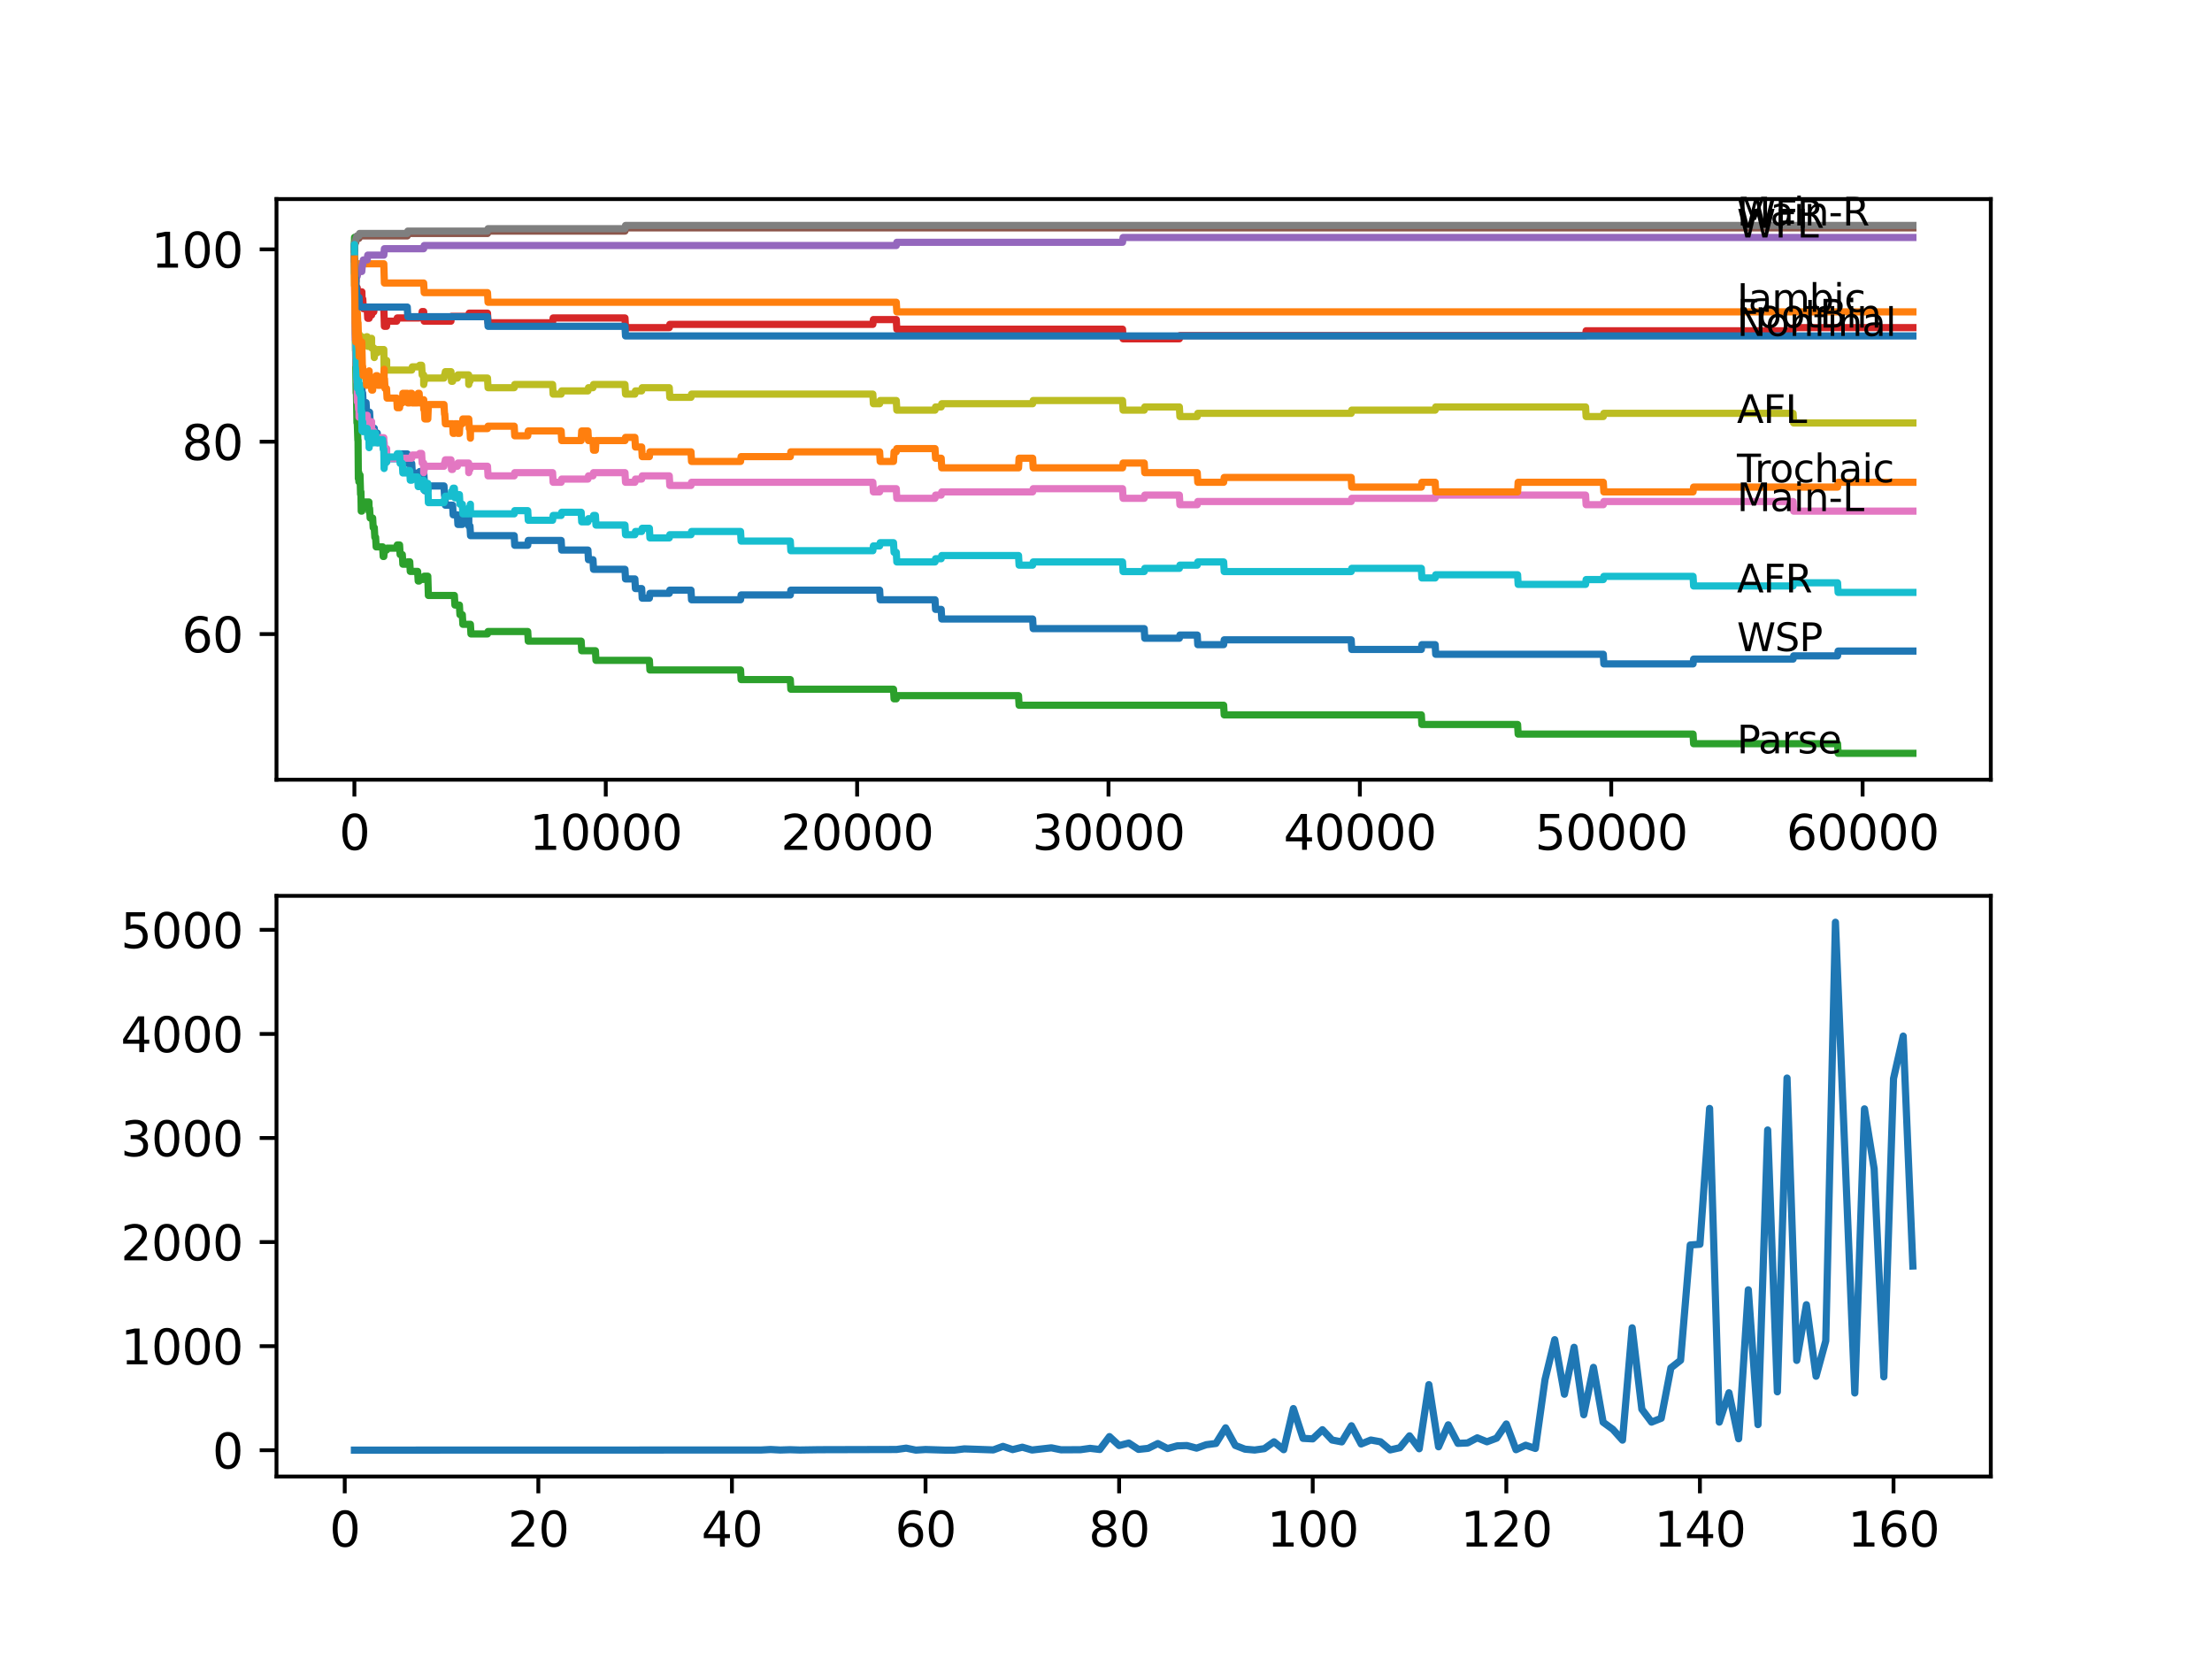 <?xml version="1.0" encoding="utf-8" standalone="no"?>
<!DOCTYPE svg PUBLIC "-//W3C//DTD SVG 1.1//EN"
  "http://www.w3.org/Graphics/SVG/1.1/DTD/svg11.dtd">
<svg xmlns:xlink="http://www.w3.org/1999/xlink" width="460.8pt" height="345.6pt" viewBox="0 0 460.8 345.6" xmlns="http://www.w3.org/2000/svg" version="1.1">
 <defs>
  <style type="text/css">*{stroke-linejoin: round; stroke-linecap: butt}</style>
 </defs>
 <g id="figure_1">
  <g id="patch_1">
   <path d="M 0 345.6 
L 460.8 345.6 
L 460.8 0 
L 0 0 
z
" style="fill: #ffffff"/>
  </g>
  <g id="axes_1">
   <g id="patch_2">
    <path d="M 57.6 162.432 
L 414.72 162.432 
L 414.72 41.472 
L 57.6 41.472 
z
" style="fill: #ffffff"/>
   </g>
   <g id="matplotlib.axis_1">
    <g id="xtick_1">
     <g id="line2d_1">
      <defs>
       <path id="m4365319a8f" d="M 0 0 
L 0 3.5 
" style="stroke: #000000; stroke-width: 0.8"/>
      </defs>
      <g>
       <use xlink:href="#m4365319a8f" x="73.827" y="162.432" style="stroke: #000000; stroke-width: 0.8"/>
      </g>
     </g>
     <g id="text_1">
      <!-- 0 -->
      <g transform="translate(70.646 177.03)scale(0.1 -0.1)">
       <defs>
        <path id="DejaVuSans-30" d="M 2034 4250 
Q 1547 4250 1301 3770 
Q 1056 3291 1056 2328 
Q 1056 1369 1301 889 
Q 1547 409 2034 409 
Q 2525 409 2770 889 
Q 3016 1369 3016 2328 
Q 3016 3291 2770 3770 
Q 2525 4250 2034 4250 
z
M 2034 4750 
Q 2819 4750 3233 4129 
Q 3647 3509 3647 2328 
Q 3647 1150 3233 529 
Q 2819 -91 2034 -91 
Q 1250 -91 836 529 
Q 422 1150 422 2328 
Q 422 3509 836 4129 
Q 1250 4750 2034 4750 
z
" transform="scale(0.016)"/>
       </defs>
       <use xlink:href="#DejaVuSans-30"/>
      </g>
     </g>
    </g>
    <g id="xtick_2">
     <g id="line2d_2">
      <g>
       <use xlink:href="#m4365319a8f" x="126.192" y="162.432" style="stroke: #000000; stroke-width: 0.8"/>
      </g>
     </g>
     <g id="text_2">
      <!-- 10000 -->
      <g transform="translate(110.286 177.03)scale(0.1 -0.1)">
       <defs>
        <path id="DejaVuSans-31" d="M 794 531 
L 1825 531 
L 1825 4091 
L 703 3866 
L 703 4441 
L 1819 4666 
L 2450 4666 
L 2450 531 
L 3481 531 
L 3481 0 
L 794 0 
L 794 531 
z
" transform="scale(0.016)"/>
       </defs>
       <use xlink:href="#DejaVuSans-31"/>
       <use xlink:href="#DejaVuSans-30" x="63.623"/>
       <use xlink:href="#DejaVuSans-30" x="127.246"/>
       <use xlink:href="#DejaVuSans-30" x="190.869"/>
       <use xlink:href="#DejaVuSans-30" x="254.492"/>
      </g>
     </g>
    </g>
    <g id="xtick_3">
     <g id="line2d_3">
      <g>
       <use xlink:href="#m4365319a8f" x="178.556" y="162.432" style="stroke: #000000; stroke-width: 0.8"/>
      </g>
     </g>
     <g id="text_3">
      <!-- 20000 -->
      <g transform="translate(162.65 177.03)scale(0.1 -0.1)">
       <defs>
        <path id="DejaVuSans-32" d="M 1228 531 
L 3431 531 
L 3431 0 
L 469 0 
L 469 531 
Q 828 903 1448 1529 
Q 2069 2156 2228 2338 
Q 2531 2678 2651 2914 
Q 2772 3150 2772 3378 
Q 2772 3750 2511 3984 
Q 2250 4219 1831 4219 
Q 1534 4219 1204 4116 
Q 875 4013 500 3803 
L 500 4441 
Q 881 4594 1212 4672 
Q 1544 4750 1819 4750 
Q 2544 4750 2975 4387 
Q 3406 4025 3406 3419 
Q 3406 3131 3298 2873 
Q 3191 2616 2906 2266 
Q 2828 2175 2409 1742 
Q 1991 1309 1228 531 
z
" transform="scale(0.016)"/>
       </defs>
       <use xlink:href="#DejaVuSans-32"/>
       <use xlink:href="#DejaVuSans-30" x="63.623"/>
       <use xlink:href="#DejaVuSans-30" x="127.246"/>
       <use xlink:href="#DejaVuSans-30" x="190.869"/>
       <use xlink:href="#DejaVuSans-30" x="254.492"/>
      </g>
     </g>
    </g>
    <g id="xtick_4">
     <g id="line2d_4">
      <g>
       <use xlink:href="#m4365319a8f" x="230.921" y="162.432" style="stroke: #000000; stroke-width: 0.8"/>
      </g>
     </g>
     <g id="text_4">
      <!-- 30000 -->
      <g transform="translate(215.015 177.03)scale(0.1 -0.1)">
       <defs>
        <path id="DejaVuSans-33" d="M 2597 2516 
Q 3050 2419 3304 2112 
Q 3559 1806 3559 1356 
Q 3559 666 3084 287 
Q 2609 -91 1734 -91 
Q 1441 -91 1130 -33 
Q 819 25 488 141 
L 488 750 
Q 750 597 1062 519 
Q 1375 441 1716 441 
Q 2309 441 2620 675 
Q 2931 909 2931 1356 
Q 2931 1769 2642 2001 
Q 2353 2234 1838 2234 
L 1294 2234 
L 1294 2753 
L 1863 2753 
Q 2328 2753 2575 2939 
Q 2822 3125 2822 3475 
Q 2822 3834 2567 4026 
Q 2313 4219 1838 4219 
Q 1578 4219 1281 4162 
Q 984 4106 628 3988 
L 628 4550 
Q 988 4650 1302 4700 
Q 1616 4750 1894 4750 
Q 2613 4750 3031 4423 
Q 3450 4097 3450 3541 
Q 3450 3153 3228 2886 
Q 3006 2619 2597 2516 
z
" transform="scale(0.016)"/>
       </defs>
       <use xlink:href="#DejaVuSans-33"/>
       <use xlink:href="#DejaVuSans-30" x="63.623"/>
       <use xlink:href="#DejaVuSans-30" x="127.246"/>
       <use xlink:href="#DejaVuSans-30" x="190.869"/>
       <use xlink:href="#DejaVuSans-30" x="254.492"/>
      </g>
     </g>
    </g>
    <g id="xtick_5">
     <g id="line2d_5">
      <g>
       <use xlink:href="#m4365319a8f" x="283.285" y="162.432" style="stroke: #000000; stroke-width: 0.8"/>
      </g>
     </g>
     <g id="text_5">
      <!-- 40000 -->
      <g transform="translate(267.379 177.03)scale(0.1 -0.1)">
       <defs>
        <path id="DejaVuSans-34" d="M 2419 4116 
L 825 1625 
L 2419 1625 
L 2419 4116 
z
M 2253 4666 
L 3047 4666 
L 3047 1625 
L 3713 1625 
L 3713 1100 
L 3047 1100 
L 3047 0 
L 2419 0 
L 2419 1100 
L 313 1100 
L 313 1709 
L 2253 4666 
z
" transform="scale(0.016)"/>
       </defs>
       <use xlink:href="#DejaVuSans-34"/>
       <use xlink:href="#DejaVuSans-30" x="63.623"/>
       <use xlink:href="#DejaVuSans-30" x="127.246"/>
       <use xlink:href="#DejaVuSans-30" x="190.869"/>
       <use xlink:href="#DejaVuSans-30" x="254.492"/>
      </g>
     </g>
    </g>
    <g id="xtick_6">
     <g id="line2d_6">
      <g>
       <use xlink:href="#m4365319a8f" x="335.65" y="162.432" style="stroke: #000000; stroke-width: 0.8"/>
      </g>
     </g>
     <g id="text_6">
      <!-- 50000 -->
      <g transform="translate(319.744 177.03)scale(0.1 -0.1)">
       <defs>
        <path id="DejaVuSans-35" d="M 691 4666 
L 3169 4666 
L 3169 4134 
L 1269 4134 
L 1269 2991 
Q 1406 3038 1543 3061 
Q 1681 3084 1819 3084 
Q 2600 3084 3056 2656 
Q 3513 2228 3513 1497 
Q 3513 744 3044 326 
Q 2575 -91 1722 -91 
Q 1428 -91 1123 -41 
Q 819 9 494 109 
L 494 744 
Q 775 591 1075 516 
Q 1375 441 1709 441 
Q 2250 441 2565 725 
Q 2881 1009 2881 1497 
Q 2881 1984 2565 2268 
Q 2250 2553 1709 2553 
Q 1456 2553 1204 2497 
Q 953 2441 691 2322 
L 691 4666 
z
" transform="scale(0.016)"/>
       </defs>
       <use xlink:href="#DejaVuSans-35"/>
       <use xlink:href="#DejaVuSans-30" x="63.623"/>
       <use xlink:href="#DejaVuSans-30" x="127.246"/>
       <use xlink:href="#DejaVuSans-30" x="190.869"/>
       <use xlink:href="#DejaVuSans-30" x="254.492"/>
      </g>
     </g>
    </g>
    <g id="xtick_7">
     <g id="line2d_7">
      <g>
       <use xlink:href="#m4365319a8f" x="388.014" y="162.432" style="stroke: #000000; stroke-width: 0.8"/>
      </g>
     </g>
     <g id="text_7">
      <!-- 60000 -->
      <g transform="translate(372.108 177.03)scale(0.1 -0.1)">
       <defs>
        <path id="DejaVuSans-36" d="M 2113 2584 
Q 1688 2584 1439 2293 
Q 1191 2003 1191 1497 
Q 1191 994 1439 701 
Q 1688 409 2113 409 
Q 2538 409 2786 701 
Q 3034 994 3034 1497 
Q 3034 2003 2786 2293 
Q 2538 2584 2113 2584 
z
M 3366 4563 
L 3366 3988 
Q 3128 4100 2886 4159 
Q 2644 4219 2406 4219 
Q 1781 4219 1451 3797 
Q 1122 3375 1075 2522 
Q 1259 2794 1537 2939 
Q 1816 3084 2150 3084 
Q 2853 3084 3261 2657 
Q 3669 2231 3669 1497 
Q 3669 778 3244 343 
Q 2819 -91 2113 -91 
Q 1303 -91 875 529 
Q 447 1150 447 2328 
Q 447 3434 972 4092 
Q 1497 4750 2381 4750 
Q 2619 4750 2861 4703 
Q 3103 4656 3366 4563 
z
" transform="scale(0.016)"/>
       </defs>
       <use xlink:href="#DejaVuSans-36"/>
       <use xlink:href="#DejaVuSans-30" x="63.623"/>
       <use xlink:href="#DejaVuSans-30" x="127.246"/>
       <use xlink:href="#DejaVuSans-30" x="190.869"/>
       <use xlink:href="#DejaVuSans-30" x="254.492"/>
      </g>
     </g>
    </g>
   </g>
   <g id="matplotlib.axis_2">
    <g id="ytick_1">
     <g id="line2d_8">
      <defs>
       <path id="mcf71b72633" d="M 0 0 
L -3.5 0 
" style="stroke: #000000; stroke-width: 0.8"/>
      </defs>
      <g>
       <use xlink:href="#mcf71b72633" x="57.6" y="132.089" style="stroke: #000000; stroke-width: 0.8"/>
      </g>
     </g>
     <g id="text_8">
      <!-- 60 -->
      <g transform="translate(37.875 135.889)scale(0.1 -0.1)">
       <use xlink:href="#DejaVuSans-36"/>
       <use xlink:href="#DejaVuSans-30" x="63.623"/>
      </g>
     </g>
    </g>
    <g id="ytick_2">
     <g id="line2d_9">
      <g>
       <use xlink:href="#mcf71b72633" x="57.6" y="92.018" style="stroke: #000000; stroke-width: 0.8"/>
      </g>
     </g>
     <g id="text_9">
      <!-- 80 -->
      <g transform="translate(37.875 95.817)scale(0.1 -0.1)">
       <defs>
        <path id="DejaVuSans-38" d="M 2034 2216 
Q 1584 2216 1326 1975 
Q 1069 1734 1069 1313 
Q 1069 891 1326 650 
Q 1584 409 2034 409 
Q 2484 409 2743 651 
Q 3003 894 3003 1313 
Q 3003 1734 2745 1975 
Q 2488 2216 2034 2216 
z
M 1403 2484 
Q 997 2584 770 2862 
Q 544 3141 544 3541 
Q 544 4100 942 4425 
Q 1341 4750 2034 4750 
Q 2731 4750 3128 4425 
Q 3525 4100 3525 3541 
Q 3525 3141 3298 2862 
Q 3072 2584 2669 2484 
Q 3125 2378 3379 2068 
Q 3634 1759 3634 1313 
Q 3634 634 3220 271 
Q 2806 -91 2034 -91 
Q 1263 -91 848 271 
Q 434 634 434 1313 
Q 434 1759 690 2068 
Q 947 2378 1403 2484 
z
M 1172 3481 
Q 1172 3119 1398 2916 
Q 1625 2713 2034 2713 
Q 2441 2713 2670 2916 
Q 2900 3119 2900 3481 
Q 2900 3844 2670 4047 
Q 2441 4250 2034 4250 
Q 1625 4250 1398 4047 
Q 1172 3844 1172 3481 
z
" transform="scale(0.016)"/>
       </defs>
       <use xlink:href="#DejaVuSans-38"/>
       <use xlink:href="#DejaVuSans-30" x="63.623"/>
      </g>
     </g>
    </g>
    <g id="ytick_3">
     <g id="line2d_10">
      <g>
       <use xlink:href="#mcf71b72633" x="57.6" y="51.946" style="stroke: #000000; stroke-width: 0.8"/>
      </g>
     </g>
     <g id="text_10">
      <!-- 100 -->
      <g transform="translate(31.512 55.745)scale(0.1 -0.1)">
       <use xlink:href="#DejaVuSans-31"/>
       <use xlink:href="#DejaVuSans-30" x="63.623"/>
       <use xlink:href="#DejaVuSans-30" x="127.246"/>
      </g>
     </g>
    </g>
   </g>
   <g id="line2d_11">
    <path d="M 73.833 51.946 
L 73.869 50.443 
L 73.958 58.123 
L 73.969 57.723 
L 73.99 63.734 
L 74.084 69.744 
L 74.11 68.242 
L 74.121 67.24 
L 74.173 71.247 
L 74.205 71.247 
L 74.257 71.247 
L 74.372 74.252 
L 74.445 74.252 
L 74.566 78.26 
L 74.592 78.26 
L 74.707 81.265 
L 74.786 81.265 
L 74.906 80.263 
L 74.995 80.263 
L 75.11 82.267 
L 75.178 82.267 
L 75.304 80.764 
L 75.367 80.764 
L 75.414 80.363 
L 75.419 82.367 
L 75.461 81.866 
L 75.535 81.866 
L 75.65 83.87 
L 76.257 83.87 
L 76.372 85.873 
L 76.99 85.873 
L 77.106 87.877 
L 77.325 87.877 
L 77.409 89.88 
L 77.435 89.213 
L 77.97 89.213 
L 78.085 91.216 
L 78.247 91.216 
L 78.362 90.214 
L 78.587 90.214 
L 78.703 92.218 
L 80.017 92.218 
L 80.137 96.225 
L 80.546 96.225 
L 80.661 95.557 
L 83.237 95.557 
L 83.353 94.555 
L 84.84 94.555 
L 84.955 96.559 
L 85.772 96.559 
L 85.887 98.563 
L 87.317 98.563 
L 87.432 98.229 
L 88.27 98.229 
L 88.385 100.232 
L 88.395 100.232 
L 88.51 102.236 
L 89.118 102.236 
L 89.233 101.234 
L 92.49 101.234 
L 92.605 103.238 
L 92.663 103.238 
L 92.778 105.241 
L 94.286 105.241 
L 94.401 107.245 
L 95.276 107.245 
L 95.391 109.248 
L 96.308 109.248 
L 96.423 108.247 
L 97.627 108.247 
L 97.653 107.579 
L 97.659 109.582 
L 97.727 109.582 
L 97.905 109.582 
L 98.02 111.586 
L 107.116 111.586 
L 107.231 113.59 
L 109.933 113.59 
L 110.048 112.588 
L 116.897 112.588 
L 117.012 114.591 
L 122.474 114.591 
L 122.589 116.595 
L 123.527 116.595 
L 123.642 118.598 
L 130.193 118.598 
L 130.308 120.602 
L 132.256 120.602 
L 132.371 122.606 
L 133.67 122.606 
L 133.785 124.609 
L 135.277 124.609 
L 135.392 123.607 
L 139.419 123.607 
L 139.534 122.94 
L 143.944 122.94 
L 144.059 124.943 
L 154.27 124.943 
L 154.385 123.941 
L 164.633 123.941 
L 164.748 122.94 
L 183.243 122.94 
L 183.358 124.943 
L 194.779 124.943 
L 194.894 126.947 
L 196.067 126.947 
L 196.182 128.95 
L 215.117 128.95 
L 215.233 130.954 
L 238.362 130.954 
L 238.477 132.958 
L 245.682 132.958 
L 245.798 132.29 
L 249.406 132.29 
L 249.521 134.293 
L 254.909 134.293 
L 255.024 133.291 
L 281.474 133.291 
L 281.589 135.295 
L 296.089 135.295 
L 296.204 134.293 
L 298.969 134.293 
L 299.084 136.297 
L 333.995 136.297 
L 334.11 138.3 
L 352.695 138.3 
L 352.81 137.299 
L 373.53 137.299 
L 373.646 136.631 
L 382.799 136.631 
L 382.914 135.629 
L 398.487 135.629 
L 398.487 135.629 
" clip-path="url(#pffdfe12e12)" style="fill: none; stroke: #1f77b4; stroke-width: 1.5; stroke-linecap: square"/>
   </g>
   <g id="line2d_12">
    <path d="M 73.833 51.946 
L 73.927 61.296 
L 73.953 57.289 
L 73.958 57.289 
L 74.021 64.635 
L 74.074 59.96 
L 74.11 59.96 
L 74.236 56.955 
L 74.587 56.955 
L 74.702 54.951 
L 79.954 54.951 
L 80.075 58.958 
L 88.254 58.958 
L 88.369 60.962 
L 101.554 60.962 
L 101.67 62.965 
L 186.71 62.965 
L 186.825 64.969 
L 398.487 64.969 
L 398.487 64.969 
" clip-path="url(#pffdfe12e12)" style="fill: none; stroke: #ff7f0e; stroke-width: 1.5; stroke-linecap: square"/>
   </g>
   <g id="line2d_13">
    <path d="M 73.833 51.445 
L 73.859 49.441 
L 73.901 54.283 
L 74.058 73.017 
L 74.084 73.017 
L 74.194 81.866 
L 74.21 80.464 
L 74.231 80.464 
L 74.362 88.077 
L 74.43 88.077 
L 74.55 91.684 
L 74.587 91.684 
L 74.65 99.698 
L 74.712 98.362 
L 74.723 98.362 
L 74.765 100.366 
L 74.833 98.963 
L 74.995 98.963 
L 75.116 102.97 
L 75.178 102.97 
L 75.189 102.47 
L 75.252 106.477 
L 75.367 106.477 
L 75.487 105.575 
L 75.571 105.575 
L 75.686 104.573 
L 76.854 104.573 
L 76.896 106.577 
L 76.964 105.909 
L 76.99 105.909 
L 77.106 107.913 
L 77.629 107.913 
L 77.744 109.916 
L 77.97 109.916 
L 78.085 111.92 
L 78.247 111.92 
L 78.362 113.923 
L 79.713 113.923 
L 79.828 115.927 
L 79.954 115.927 
L 80.075 114.591 
L 80.52 114.591 
L 80.635 114.191 
L 82.64 114.191 
L 82.756 113.523 
L 83.237 113.523 
L 83.353 115.526 
L 83.808 115.526 
L 83.923 117.53 
L 84.84 117.53 
L 84.955 117.029 
L 85.353 117.029 
L 85.468 119.033 
L 87.002 119.033 
L 87.118 121.036 
L 87.317 121.036 
L 87.432 120.702 
L 88.254 120.702 
L 88.369 120.034 
L 89.118 120.034 
L 89.238 124.042 
L 94.653 124.042 
L 94.768 126.045 
L 95.7 126.045 
L 95.815 128.049 
L 96.308 128.049 
L 96.423 130.052 
L 97.994 130.052 
L 98.109 132.056 
L 101.554 132.056 
L 101.67 131.555 
L 109.933 131.555 
L 110.048 133.559 
L 121.065 133.559 
L 121.181 135.562 
L 124.035 135.562 
L 124.15 137.566 
L 135.277 137.566 
L 135.392 139.569 
L 154.27 139.569 
L 154.385 141.573 
L 164.633 141.573 
L 164.748 143.577 
L 186.134 143.577 
L 186.249 145.58 
L 186.71 145.58 
L 186.825 144.912 
L 212.18 144.912 
L 212.295 146.916 
L 254.909 146.916 
L 255.024 148.919 
L 296.089 148.919 
L 296.204 150.923 
L 316.144 150.923 
L 316.259 152.927 
L 352.695 152.927 
L 352.81 154.93 
L 382.799 154.93 
L 382.914 156.934 
L 398.487 156.934 
L 398.487 156.934 
" clip-path="url(#pffdfe12e12)" style="fill: none; stroke: #2ca02c; stroke-width: 1.5; stroke-linecap: square"/>
   </g>
   <g id="line2d_14">
    <path d="M 73.833 51.946 
L 73.843 51.946 
L 73.974 59.559 
L 73.985 59.559 
L 74.011 61.563 
L 74.095 60.394 
L 74.1 60.394 
L 74.121 59.726 
L 74.126 61.73 
L 74.199 61.73 
L 74.205 61.73 
L 74.325 60.929 
L 74.367 60.929 
L 74.414 59.927 
L 74.419 61.93 
L 74.472 61.53 
L 74.587 61.53 
L 74.65 63.533 
L 74.697 62.197 
L 74.765 62.197 
L 74.885 61.296 
L 75.178 61.296 
L 75.294 60.795 
L 75.388 60.795 
L 75.44 62.799 
L 75.498 62.298 
L 75.571 62.298 
L 75.686 64.301 
L 76.493 64.301 
L 76.608 66.305 
L 76.896 66.305 
L 77.011 65.637 
L 77.409 65.637 
L 77.524 64.969 
L 77.865 64.969 
L 77.98 63.967 
L 79.954 63.967 
L 80.075 67.974 
L 80.52 67.974 
L 80.64 66.906 
L 82.64 66.906 
L 82.756 66.238 
L 87.317 66.238 
L 87.432 65.904 
L 87.83 65.904 
L 87.945 64.902 
L 88.254 64.902 
L 88.369 66.906 
L 93.941 66.906 
L 94.056 65.904 
L 97.627 65.904 
L 97.742 65.236 
L 101.554 65.236 
L 101.67 67.24 
L 115.112 67.24 
L 115.227 66.238 
L 130.193 66.238 
L 130.308 68.242 
L 139.419 68.242 
L 139.534 67.574 
L 181.829 67.574 
L 181.944 66.572 
L 186.71 66.572 
L 186.825 68.576 
L 233.843 68.576 
L 233.958 70.579 
L 245.682 70.579 
L 245.798 69.911 
L 330.303 69.911 
L 330.419 68.909 
L 373.53 68.909 
L 373.646 68.242 
L 398.487 68.242 
L 398.487 68.242 
" clip-path="url(#pffdfe12e12)" style="fill: none; stroke: #d62728; stroke-width: 1.5; stroke-linecap: square"/>
   </g>
   <g id="line2d_15">
    <path d="M 73.833 53.949 
L 73.838 53.949 
L 73.901 52.781 
L 73.911 56.788 
L 73.922 56.12 
L 73.932 56.12 
L 73.948 58.123 
L 74.042 56.554 
L 74.089 56.554 
L 74.194 58.558 
L 74.199 57.556 
L 74.414 57.556 
L 74.529 56.554 
L 75.367 56.554 
L 75.493 55.152 
L 75.571 55.152 
L 75.686 54.15 
L 76.493 54.15 
L 76.608 53.148 
L 79.954 53.148 
L 80.075 51.812 
L 88.254 51.812 
L 88.369 51.144 
L 186.71 51.144 
L 186.825 50.476 
L 233.843 50.476 
L 233.958 49.475 
L 398.487 49.475 
L 398.487 49.475 
" clip-path="url(#pffdfe12e12)" style="fill: none; stroke: #9467bd; stroke-width: 1.5; stroke-linecap: square"/>
   </g>
   <g id="line2d_16">
    <path d="M 73.833 51.445 
L 73.869 51.445 
L 73.99 50.543 
L 74.089 50.543 
L 74.205 50.042 
L 74.257 50.042 
L 74.372 49.642 
L 74.786 49.642 
L 74.901 49.141 
L 84.84 49.141 
L 84.955 48.64 
L 101.554 48.64 
L 101.67 48.139 
L 130.193 48.139 
L 130.308 47.471 
L 398.487 47.471 
L 398.487 47.471 
" clip-path="url(#pffdfe12e12)" style="fill: none; stroke: #8c564b; stroke-width: 1.5; stroke-linecap: square"/>
   </g>
   <g id="line2d_17">
    <path d="M 73.833 53.949 
L 73.969 68.576 
L 73.974 68.075 
L 73.985 66.739 
L 73.995 70.746 
L 74.068 70.078 
L 74.089 70.078 
L 74.205 76.089 
L 74.215 75.688 
L 74.257 75.688 
L 74.377 79.695 
L 74.414 79.695 
L 74.445 83.703 
L 74.534 83.302 
L 74.587 83.302 
L 74.702 85.306 
L 74.765 85.306 
L 74.786 84.905 
L 74.791 86.908 
L 74.854 86.908 
L 75.367 86.908 
L 75.388 86.508 
L 75.393 88.511 
L 75.461 87.843 
L 75.535 87.843 
L 75.65 87.176 
L 76.257 87.176 
L 76.372 86.508 
L 76.493 86.508 
L 76.608 88.511 
L 77.325 88.511 
L 77.409 87.843 
L 77.414 89.847 
L 77.425 89.847 
L 77.865 89.847 
L 77.98 91.851 
L 78.587 91.851 
L 78.703 91.183 
L 79.954 91.183 
L 80.017 95.19 
L 80.069 94.522 
L 80.096 94.522 
L 80.211 93.854 
L 80.52 93.854 
L 80.546 93.453 
L 80.551 95.457 
L 80.609 95.457 
L 85.772 95.457 
L 85.887 94.789 
L 87.317 94.789 
L 87.432 94.455 
L 87.83 94.455 
L 87.945 96.459 
L 88.254 96.459 
L 88.27 98.462 
L 88.364 97.795 
L 88.395 97.795 
L 88.51 97.127 
L 92.49 97.127 
L 92.605 96.459 
L 92.663 96.459 
L 92.778 95.791 
L 93.941 95.791 
L 94.056 97.795 
L 94.286 97.795 
L 94.401 97.127 
L 95.276 97.127 
L 95.391 96.459 
L 97.627 96.459 
L 97.653 98.462 
L 97.737 97.795 
L 97.905 97.795 
L 98.02 97.127 
L 101.554 97.127 
L 101.67 99.13 
L 107.116 99.13 
L 107.231 98.462 
L 115.112 98.462 
L 115.227 100.466 
L 116.897 100.466 
L 117.012 99.798 
L 122.474 99.798 
L 122.589 99.13 
L 123.527 99.13 
L 123.642 98.462 
L 130.193 98.462 
L 130.308 100.466 
L 132.256 100.466 
L 132.371 99.798 
L 133.67 99.798 
L 133.785 99.13 
L 139.419 99.13 
L 139.534 101.134 
L 143.944 101.134 
L 144.059 100.466 
L 181.829 100.466 
L 181.944 102.47 
L 183.243 102.47 
L 183.358 101.802 
L 186.71 101.802 
L 186.825 103.805 
L 194.779 103.805 
L 194.894 103.137 
L 196.067 103.137 
L 196.182 102.47 
L 215.117 102.47 
L 215.233 101.802 
L 233.843 101.802 
L 233.958 103.805 
L 238.362 103.805 
L 238.477 103.137 
L 245.682 103.137 
L 245.798 105.141 
L 249.406 105.141 
L 249.521 104.473 
L 281.474 104.473 
L 281.589 103.805 
L 298.969 103.805 
L 299.084 103.137 
L 330.303 103.137 
L 330.419 105.141 
L 333.995 105.141 
L 334.11 104.473 
L 373.53 104.473 
L 373.646 106.477 
L 398.487 106.477 
L 398.487 106.477 
" clip-path="url(#pffdfe12e12)" style="fill: none; stroke: #e377c2; stroke-width: 1.5; stroke-linecap: square"/>
   </g>
   <g id="line2d_18">
    <path d="M 73.833 51.445 
L 73.953 50.443 
L 73.958 50.443 
L 74.074 50.042 
L 74.089 50.042 
L 74.205 49.541 
L 74.257 49.541 
L 74.372 49.141 
L 74.786 49.141 
L 74.901 48.64 
L 84.84 48.64 
L 84.955 48.139 
L 101.554 48.139 
L 101.67 47.638 
L 130.193 47.638 
L 130.308 46.97 
L 398.487 46.97 
L 398.487 46.97 
" clip-path="url(#pffdfe12e12)" style="fill: none; stroke: #7f7f7f; stroke-width: 1.5; stroke-linecap: square"/>
   </g>
   <g id="line2d_19">
    <path d="M 73.833 53.949 
L 73.838 53.448 
L 73.854 59.459 
L 73.896 57.456 
L 73.99 62.231 
L 74.016 61.062 
L 74.032 61.062 
L 74.089 59.726 
L 74.095 61.73 
L 74.121 61.73 
L 74.205 64.735 
L 74.236 64.335 
L 74.257 64.335 
L 74.372 67.34 
L 74.414 67.34 
L 74.445 71.347 
L 74.529 69.945 
L 74.587 69.945 
L 74.592 71.948 
L 74.697 69.945 
L 74.765 69.945 
L 74.786 69.544 
L 74.791 71.548 
L 74.854 71.548 
L 74.995 71.548 
L 75.11 70.546 
L 75.367 70.546 
L 75.388 70.145 
L 75.393 72.149 
L 75.461 71.481 
L 75.535 71.481 
L 75.65 70.813 
L 76.257 70.813 
L 76.372 70.145 
L 76.493 70.145 
L 76.608 72.149 
L 76.99 72.149 
L 77.106 71.147 
L 77.325 71.147 
L 77.409 70.479 
L 77.414 72.483 
L 77.425 72.483 
L 77.865 72.483 
L 77.97 74.486 
L 77.975 73.484 
L 78.587 73.484 
L 78.703 72.816 
L 79.954 72.816 
L 80.017 76.824 
L 80.069 76.156 
L 80.096 76.156 
L 80.211 75.488 
L 80.52 75.488 
L 80.546 75.087 
L 80.551 77.091 
L 80.609 77.091 
L 85.772 77.091 
L 85.887 76.423 
L 87.317 76.423 
L 87.432 76.089 
L 87.83 76.089 
L 87.945 78.093 
L 88.254 78.093 
L 88.27 80.096 
L 88.364 79.428 
L 88.395 79.428 
L 88.51 78.76 
L 92.49 78.76 
L 92.605 78.093 
L 92.663 78.093 
L 92.778 77.425 
L 93.941 77.425 
L 94.056 79.428 
L 94.286 79.428 
L 94.401 78.76 
L 95.276 78.76 
L 95.391 78.093 
L 97.627 78.093 
L 97.653 80.096 
L 97.737 79.428 
L 97.905 79.428 
L 98.02 78.76 
L 101.554 78.76 
L 101.67 80.764 
L 107.116 80.764 
L 107.231 80.096 
L 115.112 80.096 
L 115.227 82.1 
L 116.897 82.1 
L 117.012 81.432 
L 122.474 81.432 
L 122.589 80.764 
L 123.527 80.764 
L 123.642 80.096 
L 130.193 80.096 
L 130.308 82.1 
L 132.256 82.1 
L 132.371 81.432 
L 133.67 81.432 
L 133.785 80.764 
L 139.419 80.764 
L 139.534 82.768 
L 143.944 82.768 
L 144.059 82.1 
L 181.829 82.1 
L 181.944 84.103 
L 183.243 84.103 
L 183.358 83.435 
L 186.71 83.435 
L 186.825 85.439 
L 194.779 85.439 
L 194.894 84.771 
L 196.067 84.771 
L 196.182 84.103 
L 215.117 84.103 
L 215.233 83.435 
L 233.843 83.435 
L 233.958 85.439 
L 238.362 85.439 
L 238.477 84.771 
L 245.682 84.771 
L 245.798 86.775 
L 249.406 86.775 
L 249.521 86.107 
L 281.474 86.107 
L 281.589 85.439 
L 298.969 85.439 
L 299.084 84.771 
L 330.303 84.771 
L 330.419 86.775 
L 333.995 86.775 
L 334.11 86.107 
L 373.53 86.107 
L 373.646 88.111 
L 398.487 88.111 
L 398.487 88.111 
" clip-path="url(#pffdfe12e12)" style="fill: none; stroke: #bcbd22; stroke-width: 1.5; stroke-linecap: square"/>
   </g>
   <g id="line2d_20">
    <path d="M 73.833 51.445 
L 73.838 50.944 
L 73.854 56.955 
L 73.89 54.45 
L 73.99 64.468 
L 74.021 63.299 
L 74.026 63.299 
L 74.1 71.314 
L 74.152 70.646 
L 74.157 70.646 
L 74.257 75.254 
L 74.278 74.853 
L 74.283 74.853 
L 74.33 78.861 
L 74.398 76.857 
L 74.414 76.857 
L 74.445 80.864 
L 74.529 79.462 
L 74.592 79.462 
L 74.634 80.464 
L 74.707 78.126 
L 74.723 78.126 
L 74.801 81.732 
L 74.838 81.232 
L 74.995 81.232 
L 75.027 80.23 
L 75.032 82.233 
L 75.1 82.233 
L 75.178 82.233 
L 75.189 81.732 
L 75.252 85.74 
L 75.367 85.74 
L 75.414 89.747 
L 75.482 88.578 
L 75.535 88.578 
L 75.571 87.91 
L 75.576 89.914 
L 75.634 89.914 
L 76.257 89.914 
L 76.372 89.246 
L 76.493 89.246 
L 76.608 91.249 
L 76.854 91.249 
L 76.896 93.253 
L 76.964 92.585 
L 76.99 92.585 
L 77.106 91.583 
L 77.325 91.583 
L 77.446 90.248 
L 77.629 90.248 
L 77.744 92.251 
L 77.865 92.251 
L 77.985 90.248 
L 78.247 90.248 
L 78.362 92.251 
L 78.587 92.251 
L 78.703 91.583 
L 79.713 91.583 
L 79.828 93.587 
L 79.954 93.587 
L 80.017 97.594 
L 80.069 96.926 
L 80.096 96.926 
L 80.211 96.258 
L 80.52 96.258 
L 80.64 95.19 
L 82.64 95.19 
L 82.756 94.522 
L 83.237 94.522 
L 83.353 96.526 
L 83.808 96.526 
L 83.923 98.529 
L 84.84 98.529 
L 84.955 98.028 
L 85.353 98.028 
L 85.468 100.032 
L 85.772 100.032 
L 85.887 99.364 
L 87.002 99.364 
L 87.118 101.368 
L 87.317 101.368 
L 87.432 101.034 
L 87.83 101.034 
L 87.945 100.032 
L 88.254 100.032 
L 88.27 102.035 
L 88.364 101.368 
L 88.395 101.368 
L 88.51 100.7 
L 89.118 100.7 
L 89.238 104.707 
L 92.49 104.707 
L 92.605 104.039 
L 92.663 104.039 
L 92.778 103.371 
L 93.941 103.371 
L 94.056 102.369 
L 94.286 102.369 
L 94.401 101.702 
L 94.653 101.702 
L 94.768 103.705 
L 95.276 103.705 
L 95.391 103.037 
L 95.7 103.037 
L 95.815 105.041 
L 96.308 105.041 
L 96.423 107.044 
L 97.627 107.044 
L 97.748 105.709 
L 97.905 105.709 
L 97.994 105.041 
L 97.999 107.044 
L 98.004 107.044 
L 107.116 107.044 
L 107.231 106.377 
L 109.933 106.377 
L 110.048 108.38 
L 115.112 108.38 
L 115.227 107.378 
L 116.897 107.378 
L 117.012 106.711 
L 121.065 106.711 
L 121.181 108.714 
L 122.474 108.714 
L 122.589 108.046 
L 123.527 108.046 
L 123.642 107.378 
L 124.035 107.378 
L 124.15 109.382 
L 130.193 109.382 
L 130.308 111.386 
L 132.256 111.386 
L 132.371 110.718 
L 133.67 110.718 
L 133.785 110.05 
L 135.277 110.05 
L 135.392 112.053 
L 139.419 112.053 
L 139.534 111.386 
L 143.944 111.386 
L 144.059 110.718 
L 154.27 110.718 
L 154.385 112.721 
L 164.633 112.721 
L 164.748 114.725 
L 181.829 114.725 
L 181.944 113.723 
L 183.243 113.723 
L 183.358 113.055 
L 186.134 113.055 
L 186.249 115.059 
L 186.71 115.059 
L 186.825 117.062 
L 194.779 117.062 
L 194.894 116.395 
L 196.067 116.395 
L 196.182 115.727 
L 212.18 115.727 
L 212.295 117.73 
L 215.117 117.73 
L 215.233 117.062 
L 233.843 117.062 
L 233.958 119.066 
L 238.362 119.066 
L 238.477 118.398 
L 245.682 118.398 
L 245.798 117.73 
L 249.406 117.73 
L 249.521 117.062 
L 254.909 117.062 
L 255.024 119.066 
L 281.474 119.066 
L 281.589 118.398 
L 296.089 118.398 
L 296.204 120.402 
L 298.969 120.402 
L 299.084 119.734 
L 316.144 119.734 
L 316.259 121.737 
L 330.303 121.737 
L 330.419 120.736 
L 333.995 120.736 
L 334.11 120.068 
L 352.695 120.068 
L 352.81 122.071 
L 373.53 122.071 
L 373.646 121.404 
L 382.799 121.404 
L 382.914 123.407 
L 398.487 123.407 
L 398.487 123.407 
" clip-path="url(#pffdfe12e12)" style="fill: none; stroke: #17becf; stroke-width: 1.5; stroke-linecap: square"/>
   </g>
   <g id="line2d_21">
    <path d="M 73.833 53.949 
L 73.869 53.949 
L 73.99 57.957 
L 74.089 57.957 
L 74.205 59.96 
L 74.257 59.96 
L 74.372 61.964 
L 74.786 61.964 
L 74.901 63.967 
L 84.84 63.967 
L 84.955 65.971 
L 101.554 65.971 
L 101.67 67.974 
L 130.193 67.974 
L 130.308 69.978 
L 398.487 69.978 
L 398.487 69.978 
" clip-path="url(#pffdfe12e12)" style="fill: none; stroke: #1f77b4; stroke-width: 1.5; stroke-linecap: square"/>
   </g>
   <g id="line2d_22">
    <path d="M 73.833 53.949 
L 73.974 67.407 
L 73.985 67.407 
L 74.084 70.245 
L 74.016 66.238 
L 74.095 69.243 
L 74.1 67.24 
L 74.115 71.247 
L 74.205 69.243 
L 74.283 71.247 
L 74.309 68.242 
L 74.414 68.242 
L 74.445 65.236 
L 74.529 67.24 
L 74.587 67.24 
L 74.707 72.249 
L 74.723 72.249 
L 74.765 70.245 
L 74.807 74.252 
L 74.828 74.252 
L 75.027 74.252 
L 75.142 72.249 
L 75.178 72.249 
L 75.189 74.252 
L 75.252 71.247 
L 75.283 71.247 
L 75.367 71.247 
L 75.487 76.256 
L 75.535 76.256 
L 75.65 78.26 
L 76.257 78.26 
L 76.372 80.263 
L 76.493 80.263 
L 76.608 79.261 
L 76.854 79.261 
L 76.896 77.258 
L 76.964 79.261 
L 77.325 79.261 
L 77.441 81.265 
L 77.629 81.265 
L 77.744 79.261 
L 78.247 79.261 
L 78.362 78.26 
L 78.587 78.26 
L 78.703 80.263 
L 79.713 80.263 
L 79.828 78.26 
L 79.954 78.26 
L 80.017 76.924 
L 80.022 78.927 
L 80.059 78.927 
L 80.096 78.927 
L 80.211 80.931 
L 80.52 80.931 
L 80.635 82.935 
L 82.64 82.935 
L 82.756 84.938 
L 83.237 84.938 
L 83.353 83.936 
L 83.808 83.936 
L 83.923 81.933 
L 84.84 81.933 
L 84.955 83.936 
L 85.353 83.936 
L 85.468 81.933 
L 85.772 81.933 
L 85.887 83.936 
L 87.002 83.936 
L 87.118 81.933 
L 87.317 81.933 
L 87.432 83.936 
L 88.254 83.936 
L 88.27 83.269 
L 88.275 85.272 
L 88.353 85.272 
L 88.395 85.272 
L 88.51 87.276 
L 89.118 87.276 
L 89.244 84.27 
L 92.49 84.27 
L 92.605 86.274 
L 92.663 86.274 
L 92.778 88.278 
L 94.286 88.278 
L 94.401 90.281 
L 94.653 90.281 
L 94.768 88.278 
L 95.276 88.278 
L 95.391 90.281 
L 95.7 90.281 
L 95.815 88.278 
L 96.308 88.278 
L 96.423 87.276 
L 97.653 87.276 
L 97.769 89.279 
L 97.905 89.279 
L 97.994 91.283 
L 98.015 89.279 
L 101.554 89.279 
L 101.67 88.778 
L 107.116 88.778 
L 107.231 90.782 
L 109.933 90.782 
L 110.048 89.78 
L 116.897 89.78 
L 117.012 91.784 
L 121.065 91.784 
L 121.181 89.78 
L 122.474 89.78 
L 122.589 91.784 
L 123.527 91.784 
L 123.642 93.787 
L 124.035 93.787 
L 124.15 91.784 
L 130.193 91.784 
L 130.308 91.116 
L 132.256 91.116 
L 132.371 93.12 
L 133.67 93.12 
L 133.785 95.123 
L 135.277 95.123 
L 135.392 94.121 
L 143.944 94.121 
L 144.059 96.125 
L 154.27 96.125 
L 154.385 95.123 
L 164.633 95.123 
L 164.748 94.121 
L 183.243 94.121 
L 183.358 96.125 
L 186.134 96.125 
L 186.249 94.121 
L 186.71 94.121 
L 186.825 93.453 
L 194.779 93.453 
L 194.894 95.457 
L 196.067 95.457 
L 196.182 97.461 
L 212.18 97.461 
L 212.295 95.457 
L 215.117 95.457 
L 215.233 97.461 
L 233.843 97.461 
L 233.958 96.459 
L 238.362 96.459 
L 238.477 98.462 
L 249.406 98.462 
L 249.521 100.466 
L 254.909 100.466 
L 255.024 99.464 
L 281.474 99.464 
L 281.589 101.468 
L 296.089 101.468 
L 296.204 100.466 
L 298.969 100.466 
L 299.084 102.47 
L 316.144 102.47 
L 316.259 100.466 
L 333.995 100.466 
L 334.11 102.47 
L 352.695 102.47 
L 352.81 101.468 
L 382.799 101.468 
L 382.914 100.466 
L 398.487 100.466 
L 398.487 100.466 
" clip-path="url(#pffdfe12e12)" style="fill: none; stroke: #ff7f0e; stroke-width: 1.5; stroke-linecap: square"/>
   </g>
   <g id="patch_3">
    <path d="M 57.6 162.432 
L 57.6 41.472 
" style="fill: none; stroke: #000000; stroke-width: 0.8; stroke-linejoin: miter; stroke-linecap: square"/>
   </g>
   <g id="patch_4">
    <path d="M 414.72 162.432 
L 414.72 41.472 
" style="fill: none; stroke: #000000; stroke-width: 0.8; stroke-linejoin: miter; stroke-linecap: square"/>
   </g>
   <g id="patch_5">
    <path d="M 57.6 162.432 
L 414.72 162.432 
" style="fill: none; stroke: #000000; stroke-width: 0.8; stroke-linejoin: miter; stroke-linecap: square"/>
   </g>
   <g id="patch_6">
    <path d="M 57.6 41.472 
L 414.72 41.472 
" style="fill: none; stroke: #000000; stroke-width: 0.8; stroke-linejoin: miter; stroke-linecap: square"/>
   </g>
   <g id="text_11">
    <!-- WSP -->
    <g transform="translate(361.832 135.629)scale(0.08 -0.08)">
     <defs>
      <path id="DejaVuSans-57" d="M 213 4666 
L 850 4666 
L 1831 722 
L 2809 4666 
L 3519 4666 
L 4500 722 
L 5478 4666 
L 6119 4666 
L 4947 0 
L 4153 0 
L 3169 4050 
L 2175 0 
L 1381 0 
L 213 4666 
z
" transform="scale(0.016)"/>
      <path id="DejaVuSans-53" d="M 3425 4513 
L 3425 3897 
Q 3066 4069 2747 4153 
Q 2428 4238 2131 4238 
Q 1616 4238 1336 4038 
Q 1056 3838 1056 3469 
Q 1056 3159 1242 3001 
Q 1428 2844 1947 2747 
L 2328 2669 
Q 3034 2534 3370 2195 
Q 3706 1856 3706 1288 
Q 3706 609 3251 259 
Q 2797 -91 1919 -91 
Q 1588 -91 1214 -16 
Q 841 59 441 206 
L 441 856 
Q 825 641 1194 531 
Q 1563 422 1919 422 
Q 2459 422 2753 634 
Q 3047 847 3047 1241 
Q 3047 1584 2836 1778 
Q 2625 1972 2144 2069 
L 1759 2144 
Q 1053 2284 737 2584 
Q 422 2884 422 3419 
Q 422 4038 858 4394 
Q 1294 4750 2059 4750 
Q 2388 4750 2728 4690 
Q 3069 4631 3425 4513 
z
" transform="scale(0.016)"/>
      <path id="DejaVuSans-50" d="M 1259 4147 
L 1259 2394 
L 2053 2394 
Q 2494 2394 2734 2622 
Q 2975 2850 2975 3272 
Q 2975 3691 2734 3919 
Q 2494 4147 2053 4147 
L 1259 4147 
z
M 628 4666 
L 2053 4666 
Q 2838 4666 3239 4311 
Q 3641 3956 3641 3272 
Q 3641 2581 3239 2228 
Q 2838 1875 2053 1875 
L 1259 1875 
L 1259 0 
L 628 0 
L 628 4666 
z
" transform="scale(0.016)"/>
     </defs>
     <use xlink:href="#DejaVuSans-57"/>
     <use xlink:href="#DejaVuSans-53" x="98.877"/>
     <use xlink:href="#DejaVuSans-50" x="162.354"/>
    </g>
   </g>
   <g id="text_12">
    <!-- Iambic -->
    <g transform="translate(361.832 64.969)scale(0.08 -0.08)">
     <defs>
      <path id="DejaVuSans-49" d="M 628 4666 
L 1259 4666 
L 1259 0 
L 628 0 
L 628 4666 
z
" transform="scale(0.016)"/>
      <path id="DejaVuSans-61" d="M 2194 1759 
Q 1497 1759 1228 1600 
Q 959 1441 959 1056 
Q 959 750 1161 570 
Q 1363 391 1709 391 
Q 2188 391 2477 730 
Q 2766 1069 2766 1631 
L 2766 1759 
L 2194 1759 
z
M 3341 1997 
L 3341 0 
L 2766 0 
L 2766 531 
Q 2569 213 2275 61 
Q 1981 -91 1556 -91 
Q 1019 -91 701 211 
Q 384 513 384 1019 
Q 384 1609 779 1909 
Q 1175 2209 1959 2209 
L 2766 2209 
L 2766 2266 
Q 2766 2663 2505 2880 
Q 2244 3097 1772 3097 
Q 1472 3097 1187 3025 
Q 903 2953 641 2809 
L 641 3341 
Q 956 3463 1253 3523 
Q 1550 3584 1831 3584 
Q 2591 3584 2966 3190 
Q 3341 2797 3341 1997 
z
" transform="scale(0.016)"/>
      <path id="DejaVuSans-6d" d="M 3328 2828 
Q 3544 3216 3844 3400 
Q 4144 3584 4550 3584 
Q 5097 3584 5394 3201 
Q 5691 2819 5691 2113 
L 5691 0 
L 5113 0 
L 5113 2094 
Q 5113 2597 4934 2840 
Q 4756 3084 4391 3084 
Q 3944 3084 3684 2787 
Q 3425 2491 3425 1978 
L 3425 0 
L 2847 0 
L 2847 2094 
Q 2847 2600 2669 2842 
Q 2491 3084 2119 3084 
Q 1678 3084 1418 2786 
Q 1159 2488 1159 1978 
L 1159 0 
L 581 0 
L 581 3500 
L 1159 3500 
L 1159 2956 
Q 1356 3278 1631 3431 
Q 1906 3584 2284 3584 
Q 2666 3584 2933 3390 
Q 3200 3197 3328 2828 
z
" transform="scale(0.016)"/>
      <path id="DejaVuSans-62" d="M 3116 1747 
Q 3116 2381 2855 2742 
Q 2594 3103 2138 3103 
Q 1681 3103 1420 2742 
Q 1159 2381 1159 1747 
Q 1159 1113 1420 752 
Q 1681 391 2138 391 
Q 2594 391 2855 752 
Q 3116 1113 3116 1747 
z
M 1159 2969 
Q 1341 3281 1617 3432 
Q 1894 3584 2278 3584 
Q 2916 3584 3314 3078 
Q 3713 2572 3713 1747 
Q 3713 922 3314 415 
Q 2916 -91 2278 -91 
Q 1894 -91 1617 61 
Q 1341 213 1159 525 
L 1159 0 
L 581 0 
L 581 4863 
L 1159 4863 
L 1159 2969 
z
" transform="scale(0.016)"/>
      <path id="DejaVuSans-69" d="M 603 3500 
L 1178 3500 
L 1178 0 
L 603 0 
L 603 3500 
z
M 603 4863 
L 1178 4863 
L 1178 4134 
L 603 4134 
L 603 4863 
z
" transform="scale(0.016)"/>
      <path id="DejaVuSans-63" d="M 3122 3366 
L 3122 2828 
Q 2878 2963 2633 3030 
Q 2388 3097 2138 3097 
Q 1578 3097 1268 2742 
Q 959 2388 959 1747 
Q 959 1106 1268 751 
Q 1578 397 2138 397 
Q 2388 397 2633 464 
Q 2878 531 3122 666 
L 3122 134 
Q 2881 22 2623 -34 
Q 2366 -91 2075 -91 
Q 1284 -91 818 406 
Q 353 903 353 1747 
Q 353 2603 823 3093 
Q 1294 3584 2113 3584 
Q 2378 3584 2631 3529 
Q 2884 3475 3122 3366 
z
" transform="scale(0.016)"/>
     </defs>
     <use xlink:href="#DejaVuSans-49"/>
     <use xlink:href="#DejaVuSans-61" x="29.492"/>
     <use xlink:href="#DejaVuSans-6d" x="90.771"/>
     <use xlink:href="#DejaVuSans-62" x="188.184"/>
     <use xlink:href="#DejaVuSans-69" x="251.66"/>
     <use xlink:href="#DejaVuSans-63" x="279.443"/>
    </g>
   </g>
   <g id="text_13">
    <!-- Parse -->
    <g transform="translate(361.832 156.934)scale(0.08 -0.08)">
     <defs>
      <path id="DejaVuSans-72" d="M 2631 2963 
Q 2534 3019 2420 3045 
Q 2306 3072 2169 3072 
Q 1681 3072 1420 2755 
Q 1159 2438 1159 1844 
L 1159 0 
L 581 0 
L 581 3500 
L 1159 3500 
L 1159 2956 
Q 1341 3275 1631 3429 
Q 1922 3584 2338 3584 
Q 2397 3584 2469 3576 
Q 2541 3569 2628 3553 
L 2631 2963 
z
" transform="scale(0.016)"/>
      <path id="DejaVuSans-73" d="M 2834 3397 
L 2834 2853 
Q 2591 2978 2328 3040 
Q 2066 3103 1784 3103 
Q 1356 3103 1142 2972 
Q 928 2841 928 2578 
Q 928 2378 1081 2264 
Q 1234 2150 1697 2047 
L 1894 2003 
Q 2506 1872 2764 1633 
Q 3022 1394 3022 966 
Q 3022 478 2636 193 
Q 2250 -91 1575 -91 
Q 1294 -91 989 -36 
Q 684 19 347 128 
L 347 722 
Q 666 556 975 473 
Q 1284 391 1588 391 
Q 1994 391 2212 530 
Q 2431 669 2431 922 
Q 2431 1156 2273 1281 
Q 2116 1406 1581 1522 
L 1381 1569 
Q 847 1681 609 1914 
Q 372 2147 372 2553 
Q 372 3047 722 3315 
Q 1072 3584 1716 3584 
Q 2034 3584 2315 3537 
Q 2597 3491 2834 3397 
z
" transform="scale(0.016)"/>
      <path id="DejaVuSans-65" d="M 3597 1894 
L 3597 1613 
L 953 1613 
Q 991 1019 1311 708 
Q 1631 397 2203 397 
Q 2534 397 2845 478 
Q 3156 559 3463 722 
L 3463 178 
Q 3153 47 2828 -22 
Q 2503 -91 2169 -91 
Q 1331 -91 842 396 
Q 353 884 353 1716 
Q 353 2575 817 3079 
Q 1281 3584 2069 3584 
Q 2775 3584 3186 3129 
Q 3597 2675 3597 1894 
z
M 3022 2063 
Q 3016 2534 2758 2815 
Q 2500 3097 2075 3097 
Q 1594 3097 1305 2825 
Q 1016 2553 972 2059 
L 3022 2063 
z
" transform="scale(0.016)"/>
     </defs>
     <use xlink:href="#DejaVuSans-50"/>
     <use xlink:href="#DejaVuSans-61" x="55.803"/>
     <use xlink:href="#DejaVuSans-72" x="117.082"/>
     <use xlink:href="#DejaVuSans-73" x="158.195"/>
     <use xlink:href="#DejaVuSans-65" x="210.295"/>
    </g>
   </g>
   <g id="text_14">
    <!-- FootBin -->
    <g transform="translate(361.832 68.242)scale(0.08 -0.08)">
     <defs>
      <path id="DejaVuSans-46" d="M 628 4666 
L 3309 4666 
L 3309 4134 
L 1259 4134 
L 1259 2759 
L 3109 2759 
L 3109 2228 
L 1259 2228 
L 1259 0 
L 628 0 
L 628 4666 
z
" transform="scale(0.016)"/>
      <path id="DejaVuSans-6f" d="M 1959 3097 
Q 1497 3097 1228 2736 
Q 959 2375 959 1747 
Q 959 1119 1226 758 
Q 1494 397 1959 397 
Q 2419 397 2687 759 
Q 2956 1122 2956 1747 
Q 2956 2369 2687 2733 
Q 2419 3097 1959 3097 
z
M 1959 3584 
Q 2709 3584 3137 3096 
Q 3566 2609 3566 1747 
Q 3566 888 3137 398 
Q 2709 -91 1959 -91 
Q 1206 -91 779 398 
Q 353 888 353 1747 
Q 353 2609 779 3096 
Q 1206 3584 1959 3584 
z
" transform="scale(0.016)"/>
      <path id="DejaVuSans-74" d="M 1172 4494 
L 1172 3500 
L 2356 3500 
L 2356 3053 
L 1172 3053 
L 1172 1153 
Q 1172 725 1289 603 
Q 1406 481 1766 481 
L 2356 481 
L 2356 0 
L 1766 0 
Q 1100 0 847 248 
Q 594 497 594 1153 
L 594 3053 
L 172 3053 
L 172 3500 
L 594 3500 
L 594 4494 
L 1172 4494 
z
" transform="scale(0.016)"/>
      <path id="DejaVuSans-42" d="M 1259 2228 
L 1259 519 
L 2272 519 
Q 2781 519 3026 730 
Q 3272 941 3272 1375 
Q 3272 1813 3026 2020 
Q 2781 2228 2272 2228 
L 1259 2228 
z
M 1259 4147 
L 1259 2741 
L 2194 2741 
Q 2656 2741 2882 2914 
Q 3109 3088 3109 3444 
Q 3109 3797 2882 3972 
Q 2656 4147 2194 4147 
L 1259 4147 
z
M 628 4666 
L 2241 4666 
Q 2963 4666 3353 4366 
Q 3744 4066 3744 3513 
Q 3744 3084 3544 2831 
Q 3344 2578 2956 2516 
Q 3422 2416 3680 2098 
Q 3938 1781 3938 1306 
Q 3938 681 3513 340 
Q 3088 0 2303 0 
L 628 0 
L 628 4666 
z
" transform="scale(0.016)"/>
      <path id="DejaVuSans-6e" d="M 3513 2113 
L 3513 0 
L 2938 0 
L 2938 2094 
Q 2938 2591 2744 2837 
Q 2550 3084 2163 3084 
Q 1697 3084 1428 2787 
Q 1159 2491 1159 1978 
L 1159 0 
L 581 0 
L 581 3500 
L 1159 3500 
L 1159 2956 
Q 1366 3272 1645 3428 
Q 1925 3584 2291 3584 
Q 2894 3584 3203 3211 
Q 3513 2838 3513 2113 
z
" transform="scale(0.016)"/>
     </defs>
     <use xlink:href="#DejaVuSans-46"/>
     <use xlink:href="#DejaVuSans-6f" x="53.895"/>
     <use xlink:href="#DejaVuSans-6f" x="115.076"/>
     <use xlink:href="#DejaVuSans-74" x="176.258"/>
     <use xlink:href="#DejaVuSans-42" x="215.467"/>
     <use xlink:href="#DejaVuSans-69" x="284.07"/>
     <use xlink:href="#DejaVuSans-6e" x="311.854"/>
    </g>
   </g>
   <g id="text_15">
    <!-- WFL -->
    <g transform="translate(361.832 49.475)scale(0.08 -0.08)">
     <defs>
      <path id="DejaVuSans-4c" d="M 628 4666 
L 1259 4666 
L 1259 531 
L 3531 531 
L 3531 0 
L 628 0 
L 628 4666 
z
" transform="scale(0.016)"/>
     </defs>
     <use xlink:href="#DejaVuSans-57"/>
     <use xlink:href="#DejaVuSans-46" x="98.877"/>
     <use xlink:href="#DejaVuSans-4c" x="156.396"/>
    </g>
   </g>
   <g id="text_16">
    <!-- WFR -->
    <g transform="translate(361.832 47.471)scale(0.08 -0.08)">
     <defs>
      <path id="DejaVuSans-52" d="M 2841 2188 
Q 3044 2119 3236 1894 
Q 3428 1669 3622 1275 
L 4263 0 
L 3584 0 
L 2988 1197 
Q 2756 1666 2539 1819 
Q 2322 1972 1947 1972 
L 1259 1972 
L 1259 0 
L 628 0 
L 628 4666 
L 2053 4666 
Q 2853 4666 3247 4331 
Q 3641 3997 3641 3322 
Q 3641 2881 3436 2590 
Q 3231 2300 2841 2188 
z
M 1259 4147 
L 1259 2491 
L 2053 2491 
Q 2509 2491 2742 2702 
Q 2975 2913 2975 3322 
Q 2975 3731 2742 3939 
Q 2509 4147 2053 4147 
L 1259 4147 
z
" transform="scale(0.016)"/>
     </defs>
     <use xlink:href="#DejaVuSans-57"/>
     <use xlink:href="#DejaVuSans-46" x="98.877"/>
     <use xlink:href="#DejaVuSans-52" x="156.396"/>
    </g>
   </g>
   <g id="text_17">
    <!-- Main-L -->
    <g transform="translate(361.832 106.477)scale(0.08 -0.08)">
     <defs>
      <path id="DejaVuSans-4d" d="M 628 4666 
L 1569 4666 
L 2759 1491 
L 3956 4666 
L 4897 4666 
L 4897 0 
L 4281 0 
L 4281 4097 
L 3078 897 
L 2444 897 
L 1241 4097 
L 1241 0 
L 628 0 
L 628 4666 
z
" transform="scale(0.016)"/>
      <path id="DejaVuSans-2d" d="M 313 2009 
L 1997 2009 
L 1997 1497 
L 313 1497 
L 313 2009 
z
" transform="scale(0.016)"/>
     </defs>
     <use xlink:href="#DejaVuSans-4d"/>
     <use xlink:href="#DejaVuSans-61" x="86.279"/>
     <use xlink:href="#DejaVuSans-69" x="147.559"/>
     <use xlink:href="#DejaVuSans-6e" x="175.342"/>
     <use xlink:href="#DejaVuSans-2d" x="238.721"/>
     <use xlink:href="#DejaVuSans-4c" x="274.805"/>
    </g>
   </g>
   <g id="text_18">
    <!-- Main-R -->
    <g transform="translate(361.832 46.97)scale(0.08 -0.08)">
     <use xlink:href="#DejaVuSans-4d"/>
     <use xlink:href="#DejaVuSans-61" x="86.279"/>
     <use xlink:href="#DejaVuSans-69" x="147.559"/>
     <use xlink:href="#DejaVuSans-6e" x="175.342"/>
     <use xlink:href="#DejaVuSans-2d" x="238.721"/>
     <use xlink:href="#DejaVuSans-52" x="274.805"/>
    </g>
   </g>
   <g id="text_19">
    <!-- AFL -->
    <g transform="translate(361.832 88.111)scale(0.08 -0.08)">
     <defs>
      <path id="DejaVuSans-41" d="M 2188 4044 
L 1331 1722 
L 3047 1722 
L 2188 4044 
z
M 1831 4666 
L 2547 4666 
L 4325 0 
L 3669 0 
L 3244 1197 
L 1141 1197 
L 716 0 
L 50 0 
L 1831 4666 
z
" transform="scale(0.016)"/>
     </defs>
     <use xlink:href="#DejaVuSans-41"/>
     <use xlink:href="#DejaVuSans-46" x="68.408"/>
     <use xlink:href="#DejaVuSans-4c" x="125.928"/>
    </g>
   </g>
   <g id="text_20">
    <!-- AFR -->
    <g transform="translate(361.832 123.407)scale(0.08 -0.08)">
     <use xlink:href="#DejaVuSans-41"/>
     <use xlink:href="#DejaVuSans-46" x="68.408"/>
     <use xlink:href="#DejaVuSans-52" x="125.928"/>
    </g>
   </g>
   <g id="text_21">
    <!-- Nonfinal -->
    <g transform="translate(361.832 69.978)scale(0.08 -0.08)">
     <defs>
      <path id="DejaVuSans-4e" d="M 628 4666 
L 1478 4666 
L 3547 763 
L 3547 4666 
L 4159 4666 
L 4159 0 
L 3309 0 
L 1241 3903 
L 1241 0 
L 628 0 
L 628 4666 
z
" transform="scale(0.016)"/>
      <path id="DejaVuSans-66" d="M 2375 4863 
L 2375 4384 
L 1825 4384 
Q 1516 4384 1395 4259 
Q 1275 4134 1275 3809 
L 1275 3500 
L 2222 3500 
L 2222 3053 
L 1275 3053 
L 1275 0 
L 697 0 
L 697 3053 
L 147 3053 
L 147 3500 
L 697 3500 
L 697 3744 
Q 697 4328 969 4595 
Q 1241 4863 1831 4863 
L 2375 4863 
z
" transform="scale(0.016)"/>
      <path id="DejaVuSans-6c" d="M 603 4863 
L 1178 4863 
L 1178 0 
L 603 0 
L 603 4863 
z
" transform="scale(0.016)"/>
     </defs>
     <use xlink:href="#DejaVuSans-4e"/>
     <use xlink:href="#DejaVuSans-6f" x="74.805"/>
     <use xlink:href="#DejaVuSans-6e" x="135.986"/>
     <use xlink:href="#DejaVuSans-66" x="199.365"/>
     <use xlink:href="#DejaVuSans-69" x="234.57"/>
     <use xlink:href="#DejaVuSans-6e" x="262.354"/>
     <use xlink:href="#DejaVuSans-61" x="325.732"/>
     <use xlink:href="#DejaVuSans-6c" x="387.012"/>
    </g>
   </g>
   <g id="text_22">
    <!-- Trochaic -->
    <g transform="translate(361.832 100.466)scale(0.08 -0.08)">
     <defs>
      <path id="DejaVuSans-54" d="M -19 4666 
L 3928 4666 
L 3928 4134 
L 2272 4134 
L 2272 0 
L 1638 0 
L 1638 4134 
L -19 4134 
L -19 4666 
z
" transform="scale(0.016)"/>
      <path id="DejaVuSans-68" d="M 3513 2113 
L 3513 0 
L 2938 0 
L 2938 2094 
Q 2938 2591 2744 2837 
Q 2550 3084 2163 3084 
Q 1697 3084 1428 2787 
Q 1159 2491 1159 1978 
L 1159 0 
L 581 0 
L 581 4863 
L 1159 4863 
L 1159 2956 
Q 1366 3272 1645 3428 
Q 1925 3584 2291 3584 
Q 2894 3584 3203 3211 
Q 3513 2838 3513 2113 
z
" transform="scale(0.016)"/>
     </defs>
     <use xlink:href="#DejaVuSans-54"/>
     <use xlink:href="#DejaVuSans-72" x="46.334"/>
     <use xlink:href="#DejaVuSans-6f" x="85.197"/>
     <use xlink:href="#DejaVuSans-63" x="146.379"/>
     <use xlink:href="#DejaVuSans-68" x="201.359"/>
     <use xlink:href="#DejaVuSans-61" x="264.738"/>
     <use xlink:href="#DejaVuSans-69" x="326.018"/>
     <use xlink:href="#DejaVuSans-63" x="353.801"/>
    </g>
   </g>
  </g>
  <g id="axes_2">
   <g id="patch_7">
    <path d="M 57.6 307.584 
L 414.72 307.584 
L 414.72 186.624 
L 57.6 186.624 
z
" style="fill: #ffffff"/>
   </g>
   <g id="matplotlib.axis_3">
    <g id="xtick_8">
     <g id="line2d_23">
      <g>
       <use xlink:href="#m4365319a8f" x="71.816" y="307.584" style="stroke: #000000; stroke-width: 0.8"/>
      </g>
     </g>
     <g id="text_23">
      <!-- 0 -->
      <g transform="translate(68.635 322.182)scale(0.1 -0.1)">
       <use xlink:href="#DejaVuSans-30"/>
      </g>
     </g>
    </g>
    <g id="xtick_9">
     <g id="line2d_24">
      <g>
       <use xlink:href="#m4365319a8f" x="112.146" y="307.584" style="stroke: #000000; stroke-width: 0.8"/>
      </g>
     </g>
     <g id="text_24">
      <!-- 20 -->
      <g transform="translate(105.783 322.182)scale(0.1 -0.1)">
       <use xlink:href="#DejaVuSans-32"/>
       <use xlink:href="#DejaVuSans-30" x="63.623"/>
      </g>
     </g>
    </g>
    <g id="xtick_10">
     <g id="line2d_25">
      <g>
       <use xlink:href="#m4365319a8f" x="152.476" y="307.584" style="stroke: #000000; stroke-width: 0.8"/>
      </g>
     </g>
     <g id="text_25">
      <!-- 40 -->
      <g transform="translate(146.113 322.182)scale(0.1 -0.1)">
       <use xlink:href="#DejaVuSans-34"/>
       <use xlink:href="#DejaVuSans-30" x="63.623"/>
      </g>
     </g>
    </g>
    <g id="xtick_11">
     <g id="line2d_26">
      <g>
       <use xlink:href="#m4365319a8f" x="192.806" y="307.584" style="stroke: #000000; stroke-width: 0.8"/>
      </g>
     </g>
     <g id="text_26">
      <!-- 60 -->
      <g transform="translate(186.443 322.182)scale(0.1 -0.1)">
       <use xlink:href="#DejaVuSans-36"/>
       <use xlink:href="#DejaVuSans-30" x="63.623"/>
      </g>
     </g>
    </g>
    <g id="xtick_12">
     <g id="line2d_27">
      <g>
       <use xlink:href="#m4365319a8f" x="233.135" y="307.584" style="stroke: #000000; stroke-width: 0.8"/>
      </g>
     </g>
     <g id="text_27">
      <!-- 80 -->
      <g transform="translate(226.773 322.182)scale(0.1 -0.1)">
       <use xlink:href="#DejaVuSans-38"/>
       <use xlink:href="#DejaVuSans-30" x="63.623"/>
      </g>
     </g>
    </g>
    <g id="xtick_13">
     <g id="line2d_28">
      <g>
       <use xlink:href="#m4365319a8f" x="273.465" y="307.584" style="stroke: #000000; stroke-width: 0.8"/>
      </g>
     </g>
     <g id="text_28">
      <!-- 100 -->
      <g transform="translate(263.921 322.182)scale(0.1 -0.1)">
       <use xlink:href="#DejaVuSans-31"/>
       <use xlink:href="#DejaVuSans-30" x="63.623"/>
       <use xlink:href="#DejaVuSans-30" x="127.246"/>
      </g>
     </g>
    </g>
    <g id="xtick_14">
     <g id="line2d_29">
      <g>
       <use xlink:href="#m4365319a8f" x="313.795" y="307.584" style="stroke: #000000; stroke-width: 0.8"/>
      </g>
     </g>
     <g id="text_29">
      <!-- 120 -->
      <g transform="translate(304.251 322.182)scale(0.1 -0.1)">
       <use xlink:href="#DejaVuSans-31"/>
       <use xlink:href="#DejaVuSans-32" x="63.623"/>
       <use xlink:href="#DejaVuSans-30" x="127.246"/>
      </g>
     </g>
    </g>
    <g id="xtick_15">
     <g id="line2d_30">
      <g>
       <use xlink:href="#m4365319a8f" x="354.125" y="307.584" style="stroke: #000000; stroke-width: 0.8"/>
      </g>
     </g>
     <g id="text_30">
      <!-- 140 -->
      <g transform="translate(344.581 322.182)scale(0.1 -0.1)">
       <use xlink:href="#DejaVuSans-31"/>
       <use xlink:href="#DejaVuSans-34" x="63.623"/>
       <use xlink:href="#DejaVuSans-30" x="127.246"/>
      </g>
     </g>
    </g>
    <g id="xtick_16">
     <g id="line2d_31">
      <g>
       <use xlink:href="#m4365319a8f" x="394.454" y="307.584" style="stroke: #000000; stroke-width: 0.8"/>
      </g>
     </g>
     <g id="text_31">
      <!-- 160 -->
      <g transform="translate(384.911 322.182)scale(0.1 -0.1)">
       <use xlink:href="#DejaVuSans-31"/>
       <use xlink:href="#DejaVuSans-36" x="63.623"/>
       <use xlink:href="#DejaVuSans-30" x="127.246"/>
      </g>
     </g>
    </g>
   </g>
   <g id="matplotlib.axis_4">
    <g id="ytick_4">
     <g id="line2d_32">
      <g>
       <use xlink:href="#mcf71b72633" x="57.6" y="302.107" style="stroke: #000000; stroke-width: 0.8"/>
      </g>
     </g>
     <g id="text_32">
      <!-- 0 -->
      <g transform="translate(44.237 305.907)scale(0.1 -0.1)">
       <use xlink:href="#DejaVuSans-30"/>
      </g>
     </g>
    </g>
    <g id="ytick_5">
     <g id="line2d_33">
      <g>
       <use xlink:href="#mcf71b72633" x="57.6" y="280.427" style="stroke: #000000; stroke-width: 0.8"/>
      </g>
     </g>
     <g id="text_33">
      <!-- 1000 -->
      <g transform="translate(25.15 284.226)scale(0.1 -0.1)">
       <use xlink:href="#DejaVuSans-31"/>
       <use xlink:href="#DejaVuSans-30" x="63.623"/>
       <use xlink:href="#DejaVuSans-30" x="127.246"/>
       <use xlink:href="#DejaVuSans-30" x="190.869"/>
      </g>
     </g>
    </g>
    <g id="ytick_6">
     <g id="line2d_34">
      <g>
       <use xlink:href="#mcf71b72633" x="57.6" y="258.746" style="stroke: #000000; stroke-width: 0.8"/>
      </g>
     </g>
     <g id="text_34">
      <!-- 2000 -->
      <g transform="translate(25.15 262.546)scale(0.1 -0.1)">
       <use xlink:href="#DejaVuSans-32"/>
       <use xlink:href="#DejaVuSans-30" x="63.623"/>
       <use xlink:href="#DejaVuSans-30" x="127.246"/>
       <use xlink:href="#DejaVuSans-30" x="190.869"/>
      </g>
     </g>
    </g>
    <g id="ytick_7">
     <g id="line2d_35">
      <g>
       <use xlink:href="#mcf71b72633" x="57.6" y="237.066" style="stroke: #000000; stroke-width: 0.8"/>
      </g>
     </g>
     <g id="text_35">
      <!-- 3000 -->
      <g transform="translate(25.15 240.865)scale(0.1 -0.1)">
       <use xlink:href="#DejaVuSans-33"/>
       <use xlink:href="#DejaVuSans-30" x="63.623"/>
       <use xlink:href="#DejaVuSans-30" x="127.246"/>
       <use xlink:href="#DejaVuSans-30" x="190.869"/>
      </g>
     </g>
    </g>
    <g id="ytick_8">
     <g id="line2d_36">
      <g>
       <use xlink:href="#mcf71b72633" x="57.6" y="215.385" style="stroke: #000000; stroke-width: 0.8"/>
      </g>
     </g>
     <g id="text_36">
      <!-- 4000 -->
      <g transform="translate(25.15 219.185)scale(0.1 -0.1)">
       <use xlink:href="#DejaVuSans-34"/>
       <use xlink:href="#DejaVuSans-30" x="63.623"/>
       <use xlink:href="#DejaVuSans-30" x="127.246"/>
       <use xlink:href="#DejaVuSans-30" x="190.869"/>
      </g>
     </g>
    </g>
    <g id="ytick_9">
     <g id="line2d_37">
      <g>
       <use xlink:href="#mcf71b72633" x="57.6" y="193.705" style="stroke: #000000; stroke-width: 0.8"/>
      </g>
     </g>
     <g id="text_37">
      <!-- 5000 -->
      <g transform="translate(25.15 197.504)scale(0.1 -0.1)">
       <use xlink:href="#DejaVuSans-35"/>
       <use xlink:href="#DejaVuSans-30" x="63.623"/>
       <use xlink:href="#DejaVuSans-30" x="127.246"/>
       <use xlink:href="#DejaVuSans-30" x="190.869"/>
      </g>
     </g>
    </g>
   </g>
   <g id="line2d_38">
    <path d="M 73.833 302.086 
L 158.525 302.064 
L 160.542 301.956 
L 162.558 302.064 
L 164.575 301.999 
L 166.591 302.064 
L 170.624 301.999 
L 186.756 301.956 
L 188.773 301.674 
L 190.789 302.086 
L 192.806 301.956 
L 196.838 302.086 
L 198.855 302.086 
L 200.871 301.826 
L 206.921 302.042 
L 208.937 301.305 
L 210.954 301.977 
L 212.97 301.479 
L 214.987 302.064 
L 219.02 301.609 
L 221.036 302.021 
L 225.069 301.999 
L 227.086 301.717 
L 229.102 301.956 
L 231.119 299.267 
L 233.135 301.132 
L 235.152 300.612 
L 237.168 301.934 
L 239.185 301.717 
L 241.201 300.72 
L 243.218 301.761 
L 245.234 301.197 
L 247.251 301.132 
L 249.267 301.674 
L 251.284 300.958 
L 253.3 300.698 
L 255.317 297.446 
L 257.333 301.11 
L 259.35 301.891 
L 261.366 302.064 
L 263.383 301.782 
L 265.399 300.351 
L 267.416 301.999 
L 269.432 293.435 
L 271.449 299.636 
L 273.465 299.744 
L 275.482 297.836 
L 277.498 299.983 
L 279.514 300.373 
L 281.531 297.013 
L 283.547 300.807 
L 285.564 299.983 
L 287.58 300.351 
L 289.597 302.042 
L 291.613 301.587 
L 293.63 299.116 
L 295.646 301.804 
L 297.663 288.449 
L 299.679 301.392 
L 301.696 296.817 
L 303.712 300.677 
L 305.729 300.59 
L 307.745 299.528 
L 309.762 300.351 
L 311.778 299.593 
L 313.795 296.644 
L 315.811 301.999 
L 317.828 301.067 
L 319.844 301.739 
L 321.861 287.365 
L 323.877 279.083 
L 325.894 290.443 
L 327.91 280.665 
L 329.927 294.714 
L 331.943 284.85 
L 333.96 296.275 
L 335.976 297.75 
L 337.993 300.004 
L 340.009 276.611 
L 342.026 293.565 
L 344.042 296.254 
L 346.059 295.452 
L 348.075 284.958 
L 350.092 283.376 
L 352.108 259.353 
L 354.125 259.202 
L 356.141 230.909 
L 358.158 296.254 
L 360.174 290.14 
L 362.19 299.723 
L 364.207 268.698 
L 366.223 296.774 
L 368.24 235.397 
L 370.256 289.945 
L 372.273 224.578 
L 374.289 283.397 
L 376.306 271.798 
L 378.322 286.693 
L 380.339 279.321 
L 382.355 192.122 
L 386.388 290.183 
L 388.405 230.995 
L 390.421 243.483 
L 392.438 286.823 
L 394.454 224.686 
L 396.471 215.841 
L 398.487 263.733 
L 398.487 263.733 
" clip-path="url(#p370a813a69)" style="fill: none; stroke: #1f77b4; stroke-width: 1.5; stroke-linecap: square"/>
   </g>
   <g id="patch_8">
    <path d="M 57.6 307.584 
L 57.6 186.624 
" style="fill: none; stroke: #000000; stroke-width: 0.8; stroke-linejoin: miter; stroke-linecap: square"/>
   </g>
   <g id="patch_9">
    <path d="M 414.72 307.584 
L 414.72 186.624 
" style="fill: none; stroke: #000000; stroke-width: 0.8; stroke-linejoin: miter; stroke-linecap: square"/>
   </g>
   <g id="patch_10">
    <path d="M 57.6 307.584 
L 414.72 307.584 
" style="fill: none; stroke: #000000; stroke-width: 0.8; stroke-linejoin: miter; stroke-linecap: square"/>
   </g>
   <g id="patch_11">
    <path d="M 57.6 186.624 
L 414.72 186.624 
" style="fill: none; stroke: #000000; stroke-width: 0.8; stroke-linejoin: miter; stroke-linecap: square"/>
   </g>
  </g>
 </g>
 <defs>
  <clipPath id="pffdfe12e12">
   <rect x="57.6" y="41.472" width="357.12" height="120.96"/>
  </clipPath>
  <clipPath id="p370a813a69">
   <rect x="57.6" y="186.624" width="357.12" height="120.96"/>
  </clipPath>
 </defs>
</svg>
